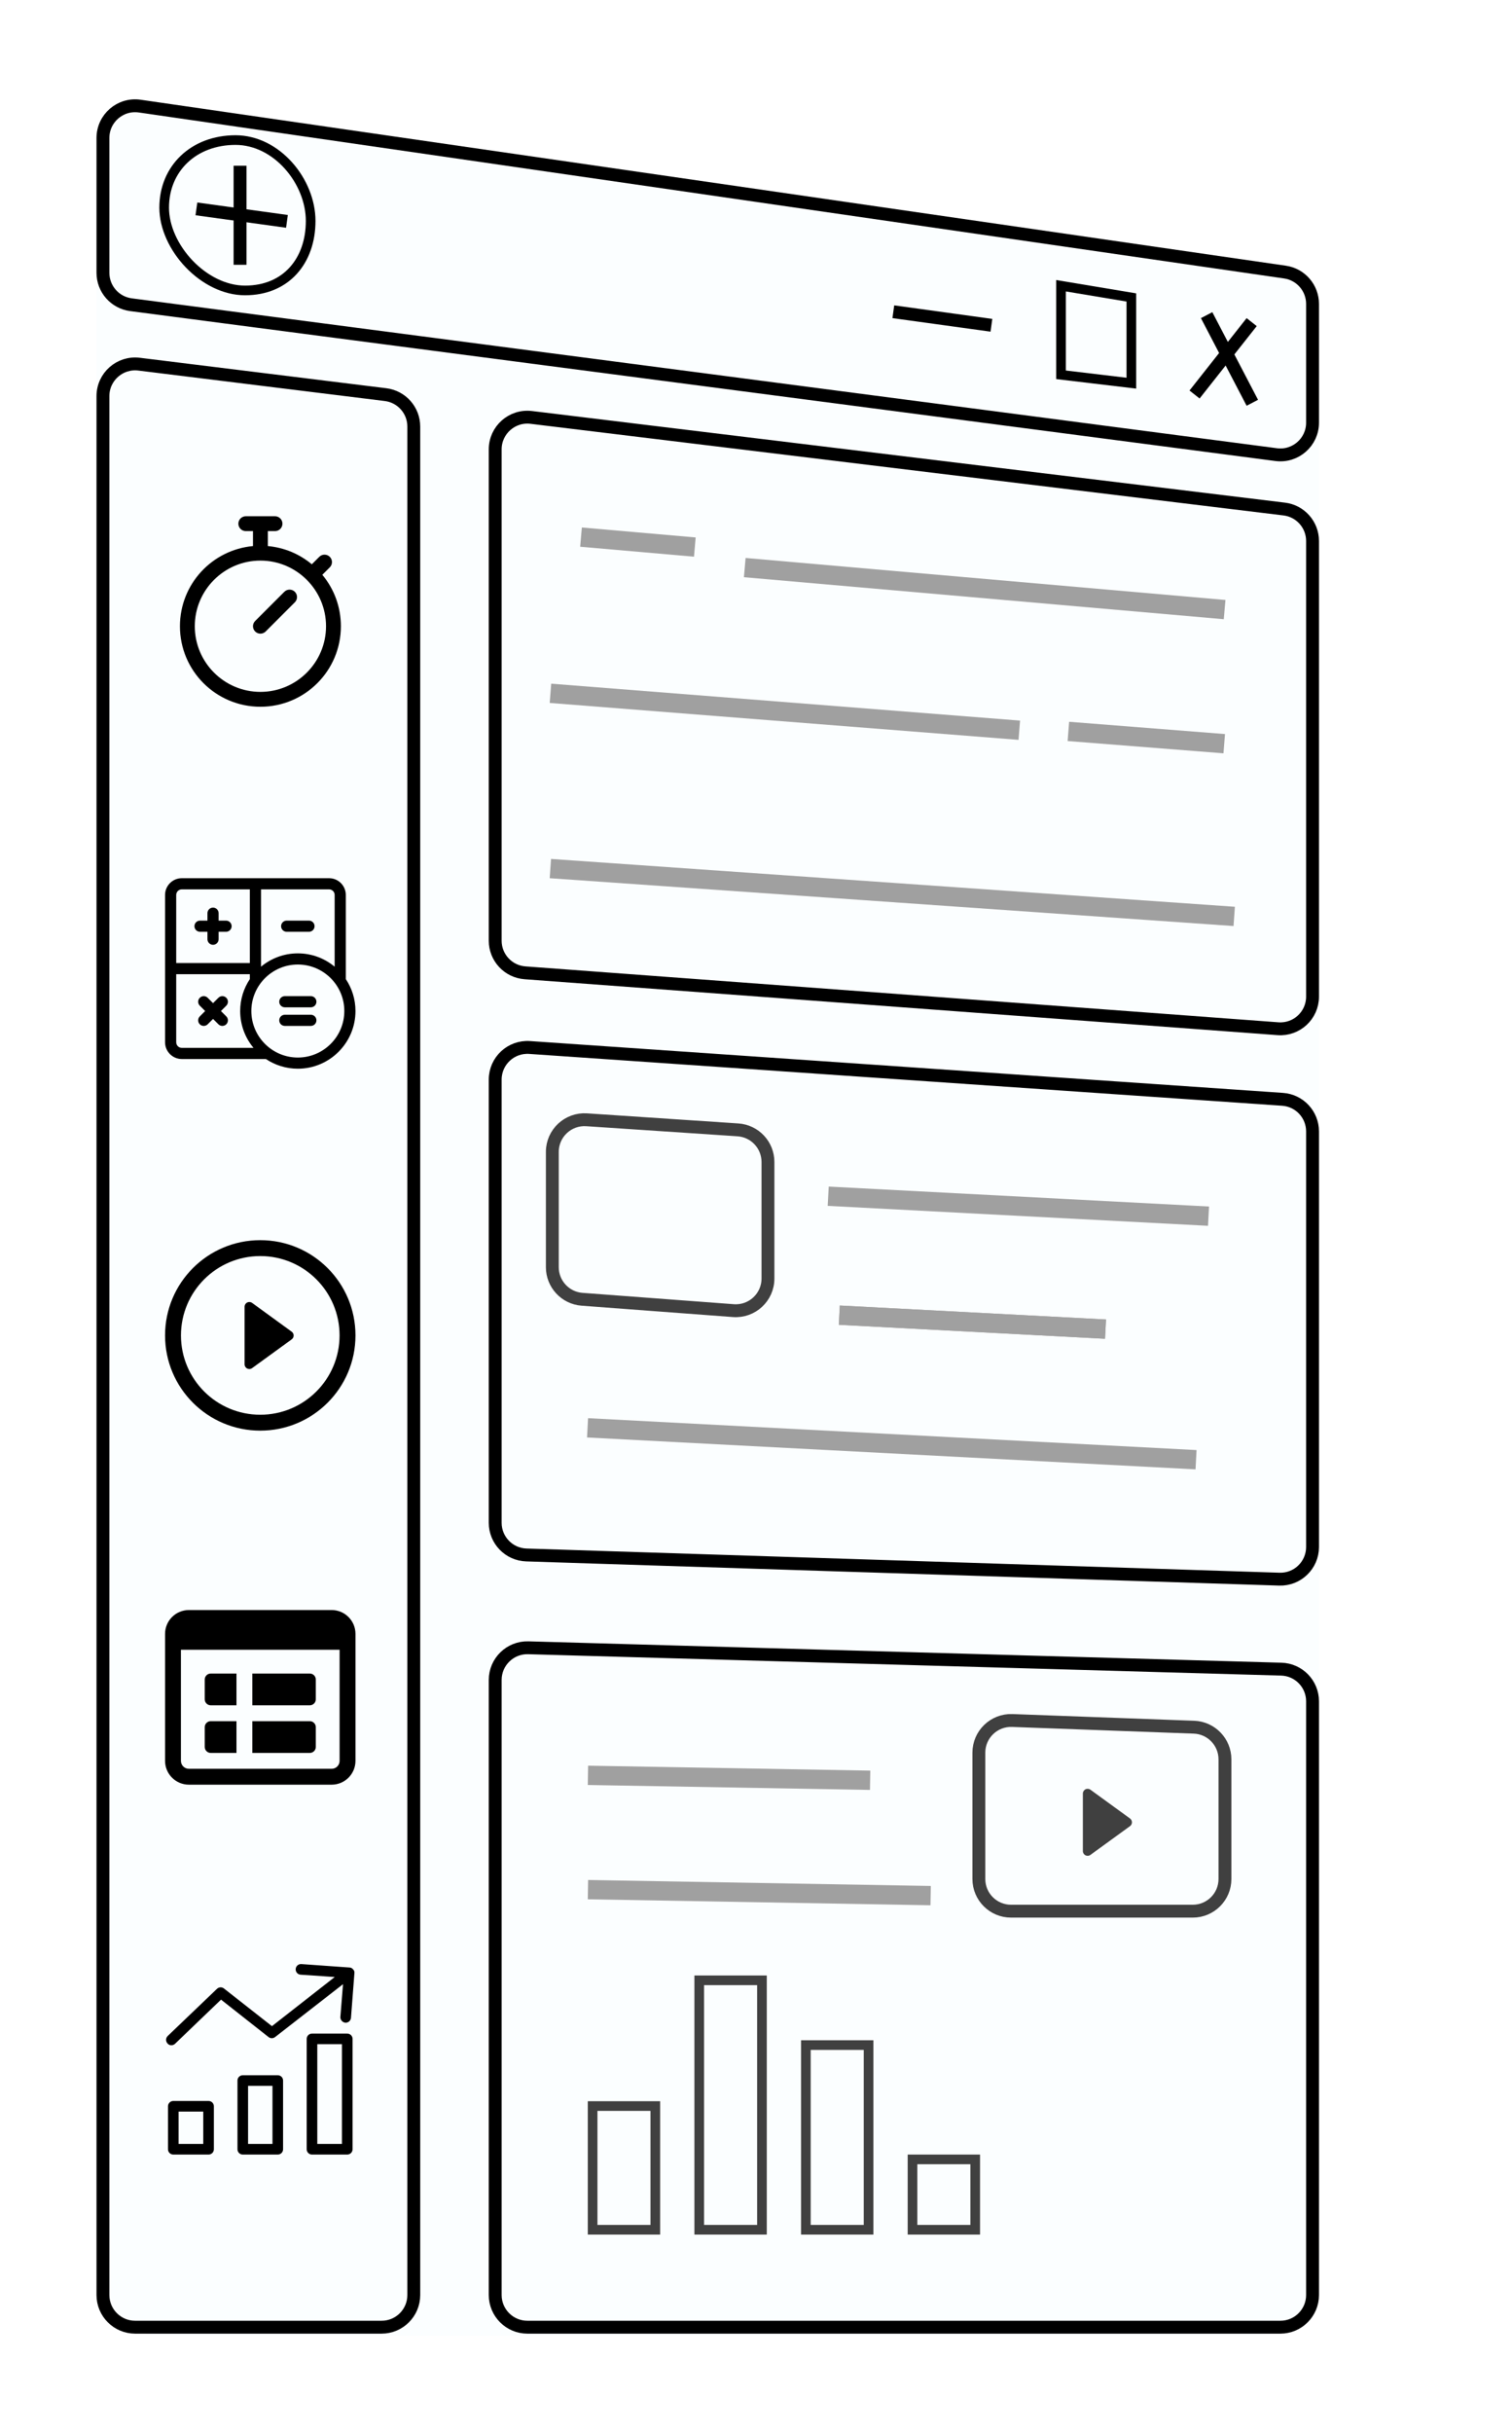 <svg width="470" height="756" viewBox="0 0 470 756" fill="none" xmlns="http://www.w3.org/2000/svg">
<g filter="url(#filter0_bd_125_142)">
<path d="M90 42.702C90 30.514 100.809 21.16 112.871 22.909L452.871 72.227C462.705 73.653 470 82.083 470 92.02V695.667C470 706.712 461.046 715.667 450 715.667H110C98.954 715.667 90 706.712 90 695.667V42.702Z" fill="#F9FEFF" fill-opacity="0.6"/>
<path d="M92 113.072C92 107.063 97.262 102.411 103.226 103.148L179.849 112.613C184.86 113.232 188.623 117.489 188.623 122.537V703.075C188.623 708.598 184.146 713.075 178.623 713.075H102C96.477 713.075 92 708.598 92 703.075V113.072Z" stroke="black" stroke-width="4"/>
<g clip-path="url(#clip0_125_142)">
<path d="M160.194 168.596L162.515 166.275C163.417 165.373 163.417 163.911 162.515 163.01C161.613 162.108 160.151 162.108 159.249 163.01L156.929 165.33C153.035 162.086 148.304 160.126 143.257 159.667V155.02H145.489C146.765 155.02 147.798 153.986 147.798 152.711C147.798 151.436 146.765 150.402 145.489 150.402H136.407C135.131 150.402 134.098 151.436 134.098 152.711C134.098 153.986 135.131 155.02 136.407 155.02H138.639V159.667C126.005 160.816 115.933 171.429 115.933 184.576C115.933 198.402 127.121 209.592 140.948 209.592C154.773 209.592 165.963 198.404 165.963 184.576C165.963 178.671 163.929 173.078 160.194 168.596ZM140.948 204.974C129.701 204.974 120.551 195.824 120.551 184.576C120.551 173.33 129.701 164.18 140.948 164.18C152.195 164.18 161.345 173.33 161.345 184.576C161.345 195.824 152.195 204.974 140.948 204.974ZM151.649 173.876C152.551 174.777 152.551 176.24 151.649 177.141L142.581 186.209C141.679 187.111 140.217 187.111 139.315 186.209C138.413 185.308 138.413 183.845 139.315 182.944L148.383 173.876C149.285 172.974 150.747 172.974 151.649 173.876Z" fill="black"/>
</g>
<g clip-path="url(#clip1_125_142)">
<path d="M122.175 279.51H124.488V281.822C124.488 282.78 125.264 283.556 126.222 283.556C127.179 283.556 127.956 282.78 127.956 281.822V279.51H130.268C131.226 279.51 132.002 278.734 132.002 277.776C132.002 276.818 131.226 276.042 130.268 276.042H127.956V273.73C127.956 272.772 127.179 271.996 126.222 271.996C125.264 271.996 124.488 272.772 124.488 273.73V276.042H122.175C121.218 276.042 120.441 276.818 120.441 277.776C120.441 278.734 121.218 279.51 122.175 279.51Z" fill="black"/>
<path d="M149.112 279.51H156.048C157.006 279.51 157.782 278.734 157.782 277.776C157.782 276.818 157.006 276.042 156.048 276.042H149.112C148.154 276.042 147.378 276.818 147.378 277.776C147.378 278.734 148.154 279.51 149.112 279.51Z" fill="black"/>
<path d="M156.626 305.29H148.534C147.576 305.29 146.8 306.067 146.8 307.024C146.8 307.982 147.576 308.758 148.534 308.758H156.626C157.584 308.758 158.36 307.982 158.36 307.024C158.36 306.067 157.584 305.29 156.626 305.29Z" fill="black"/>
<path d="M156.626 299.51H148.534C147.576 299.51 146.8 300.286 146.8 301.244C146.8 302.202 147.576 302.978 148.534 302.978H156.626C157.584 302.978 158.36 302.202 158.36 301.244C158.36 300.286 157.584 299.51 156.626 299.51Z" fill="black"/>
<path d="M130.338 300.018C129.661 299.341 128.563 299.341 127.886 300.018L126.222 301.682L124.558 300.018C123.881 299.341 122.783 299.341 122.106 300.018C121.428 300.695 121.428 301.793 122.106 302.47L123.77 304.134L122.106 305.798C121.428 306.476 121.428 307.573 122.106 308.251C122.444 308.589 122.888 308.759 123.332 308.759C123.776 308.759 124.219 308.589 124.558 308.251L126.222 306.587L127.886 308.251C128.224 308.589 128.668 308.759 129.112 308.759C129.556 308.759 130 308.589 130.338 308.251C131.015 307.573 131.015 306.475 130.338 305.798L128.674 304.134L130.338 302.47C131.016 301.793 131.016 300.695 130.338 300.018Z" fill="black"/>
<path d="M167.493 294.212V268.065C167.493 265.197 165.159 262.863 162.291 262.863H116.511C113.642 262.863 111.309 265.197 111.309 268.065V313.845C111.309 316.714 113.642 319.047 116.511 319.047H142.657C145.5 320.945 148.913 322.053 152.58 322.053C162.46 322.053 170.499 314.015 170.499 304.134C170.499 300.467 169.391 297.054 167.493 294.212ZM164.025 268.065V290.358C160.918 287.772 156.928 286.215 152.58 286.215C148.232 286.215 144.241 287.772 141.135 290.358V266.331H162.291C163.247 266.331 164.025 267.109 164.025 268.065ZM116.511 266.331H137.667V289.221H114.777V268.065C114.777 267.109 115.555 266.331 116.511 266.331ZM114.777 313.845V292.689H137.667V294.212C135.769 297.054 134.661 300.467 134.661 304.134C134.661 308.482 136.218 312.473 138.803 315.579H116.511C115.555 315.579 114.777 314.801 114.777 313.845ZM152.58 318.585C144.612 318.585 138.129 312.102 138.129 304.134C138.129 296.166 144.612 289.684 152.58 289.684C160.548 289.684 167.03 296.166 167.03 304.134C167.03 312.102 160.548 318.585 152.58 318.585Z" fill="black"/>
</g>
<g clip-path="url(#clip2_125_142)">
<path d="M150.666 403.762L138.375 394.827C137.924 394.5 137.325 394.451 136.831 394.705C136.333 394.957 136.021 395.469 136.021 396.023V413.886C136.021 414.445 136.333 414.955 136.831 415.207C137.042 415.314 137.272 415.367 137.505 415.367C137.808 415.367 138.115 415.27 138.375 415.079L150.666 406.153C151.054 405.867 151.28 405.426 151.28 404.957C151.282 404.481 151.05 404.041 150.666 403.762Z" fill="black"/>
<path d="M140.905 375.327C124.556 375.327 111.309 388.575 111.309 404.923C111.309 421.265 124.556 434.509 140.905 434.509C157.249 434.509 170.499 421.263 170.499 404.923C170.501 388.575 157.249 375.327 140.905 375.327ZM140.905 429.571C127.29 429.571 116.252 418.539 116.252 404.923C116.252 391.312 127.29 380.267 140.905 380.267C154.517 380.267 165.553 391.31 165.553 404.923C165.555 418.539 154.517 429.571 140.905 429.571Z" fill="black"/>
</g>
<path d="M411.249 555.009L398.958 546.075C398.507 545.748 397.908 545.699 397.414 545.953C396.916 546.205 396.604 546.717 396.604 547.271V565.133C396.604 565.693 396.916 566.203 397.414 566.455C397.625 566.561 397.855 566.614 398.088 566.614C398.391 566.614 398.698 566.518 398.958 566.327L411.249 557.4C411.637 557.115 411.863 556.674 411.863 556.205C411.865 555.728 411.633 555.289 411.249 555.009Z" fill="#404040"/>
<g clip-path="url(#clip3_125_142)">
<path d="M156.317 509.981H138.437V519.846H156.317C157.329 519.846 158.167 519.008 158.167 517.997V511.831C158.167 510.82 157.329 509.981 156.317 509.981ZM123.64 511.831V517.997C123.64 519.008 124.478 519.846 125.489 519.846H133.505V509.981H125.489C124.478 509.981 123.64 510.82 123.64 511.831Z" fill="black"/>
<path d="M156.317 524.779H138.437V534.644H156.317C157.329 534.644 158.167 533.805 158.167 532.794V526.628C158.167 525.617 157.329 524.779 156.317 524.779ZM123.64 526.628V532.794C123.64 533.805 124.478 534.644 125.489 534.644H133.505V524.779H125.489C124.478 524.779 123.64 525.617 123.64 526.628Z" fill="black"/>
<path d="M163.1 490.251H118.707C114.628 490.251 111.309 493.571 111.309 497.65V537.11C111.309 541.189 114.628 544.509 118.707 544.509H163.1C167.179 544.509 170.499 541.189 170.499 537.11V497.65C170.499 493.571 167.179 490.251 163.1 490.251ZM163.1 539.576H118.707C117.348 539.576 116.241 538.472 116.241 537.11V502.583H165.566V537.11C165.566 538.472 164.459 539.576 163.1 539.576Z" fill="black"/>
</g>
<g clip-path="url(#clip4_125_142)">
<path d="M146.348 634.789H135.467C134.556 634.789 133.818 635.527 133.818 636.438V657.787C133.818 658.698 134.556 659.436 135.467 659.436H146.348C147.258 659.436 147.996 658.698 147.996 657.787V636.438C147.996 635.527 147.258 634.789 146.348 634.789ZM144.699 656.139H137.116V638.087H144.699V656.139Z" fill="black"/>
<path d="M167.945 621.848H156.982C156.071 621.848 155.333 622.586 155.333 623.496V657.788C155.333 658.698 156.071 659.436 156.982 659.436H167.945C168.856 659.436 169.594 658.698 169.594 657.788V623.496C169.594 622.586 168.856 621.848 167.945 621.848ZM166.296 656.139H158.63V625.145H166.296V656.139Z" fill="black"/>
<path d="M124.834 642.785H113.87C112.96 642.785 112.222 643.523 112.222 644.434V657.788C112.222 658.698 112.96 659.436 113.87 659.436H124.834C125.744 659.436 126.482 658.698 126.482 657.788V644.434C126.482 643.523 125.744 642.785 124.834 642.785ZM123.185 656.139H115.519V646.082H123.185V656.139Z" fill="black"/>
<path d="M169.758 601.899C169.507 601.554 169.113 601.342 168.686 601.322L153.684 600.251C152.773 600.182 151.98 600.865 151.912 601.776C151.843 602.686 152.526 603.48 153.437 603.548L164.055 604.269L144.534 619.54L129.614 607.835C128.977 607.33 128.068 607.365 127.471 607.917L112.139 622.589C111.487 623.208 111.451 624.234 112.057 624.898C112.351 625.279 112.812 625.494 113.293 625.475C113.728 625.468 114.143 625.291 114.447 624.98L128.708 611.296L143.463 622.919C144.065 623.401 144.921 623.401 145.523 622.919L166.626 606.498L165.801 616.737C165.797 617.632 166.476 618.383 167.368 618.468H167.45C168.3 618.472 169.014 617.83 169.099 616.984L170.17 603.053C170.231 602.624 170.077 602.193 169.758 601.899Z" fill="black"/>
</g>
<path d="M92 32.864C92 26.77 97.403 22.093 103.434 22.967L459.434 74.537C464.351 75.249 468 79.465 468 84.434V121.34C468 127.378 462.69 132.039 456.703 131.256L100.703 84.676C95.724 84.025 92 79.782 92 74.761V32.864Z" stroke="black" stroke-width="4"/>
<path d="M389.817 106.453V78.777L411.677 82.42V109.056L389.817 106.453Z" stroke="black" stroke-width="3"/>
<line x1="435.075" y1="87.919" x2="449.281" y2="115.147" stroke="black" stroke-width="4"/>
<line x1="449.078" y1="90.084" x2="431.321" y2="112.576" stroke="black" stroke-width="4"/>
<line x1="134.617" y1="41.492" x2="134.617" y2="72.271" stroke="black" stroke-width="4"/>
<line x1="121.053" y1="54.9" x2="149.197" y2="58.782" stroke="black" stroke-width="4"/>
<line x1="337.687" y1="86.863" x2="368.177" y2="91.069" stroke="black" stroke-width="4"/>
<path d="M156.568 58.657C156.568 64.888 154.624 70.278 151.156 74.094C147.705 77.892 142.645 80.241 136.168 80.241C129.814 80.241 123.524 76.953 118.786 71.995C114.045 67.034 111.032 60.581 111.032 54.514C111.032 42.339 120.232 33.522 133.208 33.522C139.562 33.522 145.394 36.661 149.669 41.437C153.95 46.217 156.568 52.529 156.568 58.657Z" stroke="black" stroke-width="3"/>
<path d="M213.932 129.62C213.932 123.618 219.181 118.968 225.139 119.693L459.208 148.163C464.226 148.773 468 153.034 468 158.089V299.659C468 305.473 463.059 310.062 457.26 309.631L223.191 292.259C217.97 291.871 213.932 287.522 213.932 282.286V129.62Z" stroke="black" stroke-width="4"/>
<path d="M213.932 325.437C213.932 319.643 218.839 315.063 224.618 315.46L458.687 331.566C463.931 331.927 468 336.286 468 341.542V470.658C468 476.307 463.325 480.834 457.679 480.653L223.611 473.137C218.216 472.964 213.932 468.54 213.932 463.142V325.437Z" stroke="black" stroke-width="4"/>
<path d="M213.932 511.968C213.932 506.334 218.584 501.813 224.215 501.972L458.284 508.615C463.694 508.769 468 513.199 468 518.611V703.075C468 708.598 463.523 713.075 458 713.075H223.932C218.409 713.075 213.932 708.598 213.932 703.075V511.968Z" stroke="black" stroke-width="4"/>
<path d="M231.688 347.901C231.688 342.117 236.582 337.539 242.354 337.923L289.382 341.059C294.635 341.409 298.717 345.772 298.717 351.037V387.25C298.717 393.068 293.77 397.657 287.969 397.222L240.941 393.695C235.723 393.304 231.688 388.956 231.688 383.723V347.901Z" stroke="#404040" stroke-width="4"/>
<path d="M364.274 534.565C364.274 528.898 368.979 524.363 374.642 524.571L431.14 526.648C436.516 526.846 440.773 531.262 440.773 536.642V573.813C440.773 579.336 436.296 583.813 430.773 583.813H374.274C368.752 583.813 364.274 579.336 364.274 573.813V536.389V534.565Z" stroke="#404040" stroke-width="4"/>
<line x1="291.508" y1="166.354" x2="440.664" y2="179.404" stroke="#A0A0A0" stroke-width="6"/>
<line x1="317.447" y1="361.674" x2="435.665" y2="367.869" stroke="#A0A0A0" stroke-width="6"/>
<line x1="320.896" y1="398.631" x2="403.649" y2="402.967" stroke="#A0A0A0" stroke-width="6"/>
<line x1="320.896" y1="398.631" x2="403.649" y2="402.967" stroke="#A0A0A0" stroke-width="6"/>
<line x1="242.762" y1="541.608" x2="330.478" y2="543.139" stroke="#A0A0A0" stroke-width="6"/>
<line x1="242.762" y1="577.122" x2="349.288" y2="578.981" stroke="#A0A0A0" stroke-width="6"/>
<line x1="240.604" y1="156.884" x2="275.983" y2="159.979" stroke="#A0A0A0" stroke-width="6"/>
<line x1="392.105" y1="217.255" x2="440.548" y2="221.068" stroke="#A0A0A0" stroke-width="6"/>
<line x1="231.107" y1="205.417" x2="376.845" y2="216.887" stroke="#A0A0A0" stroke-width="6"/>
<line x1="231.081" y1="259.87" x2="443.646" y2="274.734" stroke="#A0A0A0" stroke-width="6"/>
<line x1="242.637" y1="433.632" x2="431.785" y2="443.545" stroke="#A0A0A0" stroke-width="6"/>
<rect x="244.21" y="644.363" width="19.492" height="38.433" stroke="#404040" stroke-width="3"/>
<rect x="277.356" y="605.297" width="19.492" height="77.498" stroke="#404040" stroke-width="3"/>
<rect x="310.503" y="625.422" width="19.492" height="57.374" stroke="#404040" stroke-width="3"/>
<rect x="343.649" y="660.936" width="19.492" height="21.86" stroke="#404040" stroke-width="3"/>
</g>
<defs>
<filter id="filter0_bd_125_142" x="0" y="0.861" width="480" height="754.805" filterUnits="userSpaceOnUse" color-interpolation-filters="sRGB">
<feFlood flood-opacity="0" result="BackgroundImageFix"/>
<feGaussianBlur in="BackgroundImage" stdDeviation="5"/>
<feComposite in2="SourceAlpha" operator="in" result="effect1_backgroundBlur_125_142"/>
<feColorMatrix in="SourceAlpha" type="matrix" values="0 0 0 0 0 0 0 0 0 0 0 0 0 0 0 0 0 0 127 0" result="hardAlpha"/>
<feOffset dx="-60" dy="10"/>
<feGaussianBlur stdDeviation="15"/>
<feComposite in2="hardAlpha" operator="out"/>
<feColorMatrix type="matrix" values="0 0 0 0 0.858 0 0 0 0 0.968 0 0 0 0 1 0 0 0 0.4 0"/>
<feBlend mode="normal" in2="effect1_backgroundBlur_125_142" result="effect2_dropShadow_125_142"/>
<feBlend mode="normal" in="SourceGraphic" in2="effect2_dropShadow_125_142" result="shape"/>
</filter>
<clipPath id="clip0_125_142">
<rect width="59.19" height="59.19" fill="white" transform="translate(111.309 150.402)"/>
</clipPath>
<clipPath id="clip1_125_142">
<rect width="59.19" height="59.19" fill="white" transform="translate(111.309 262.863)"/>
</clipPath>
<clipPath id="clip2_125_142">
<rect width="59.19" height="59.19" fill="white" transform="translate(111.309 375.324)"/>
</clipPath>
<clipPath id="clip3_125_142">
<rect width="59.19" height="59.19" fill="white" transform="translate(111.309 487.785)"/>
</clipPath>
<clipPath id="clip4_125_142">
<rect width="59.19" height="59.19" fill="white" transform="translate(111.309 600.246)"/>
</clipPath>
</defs>
</svg>
